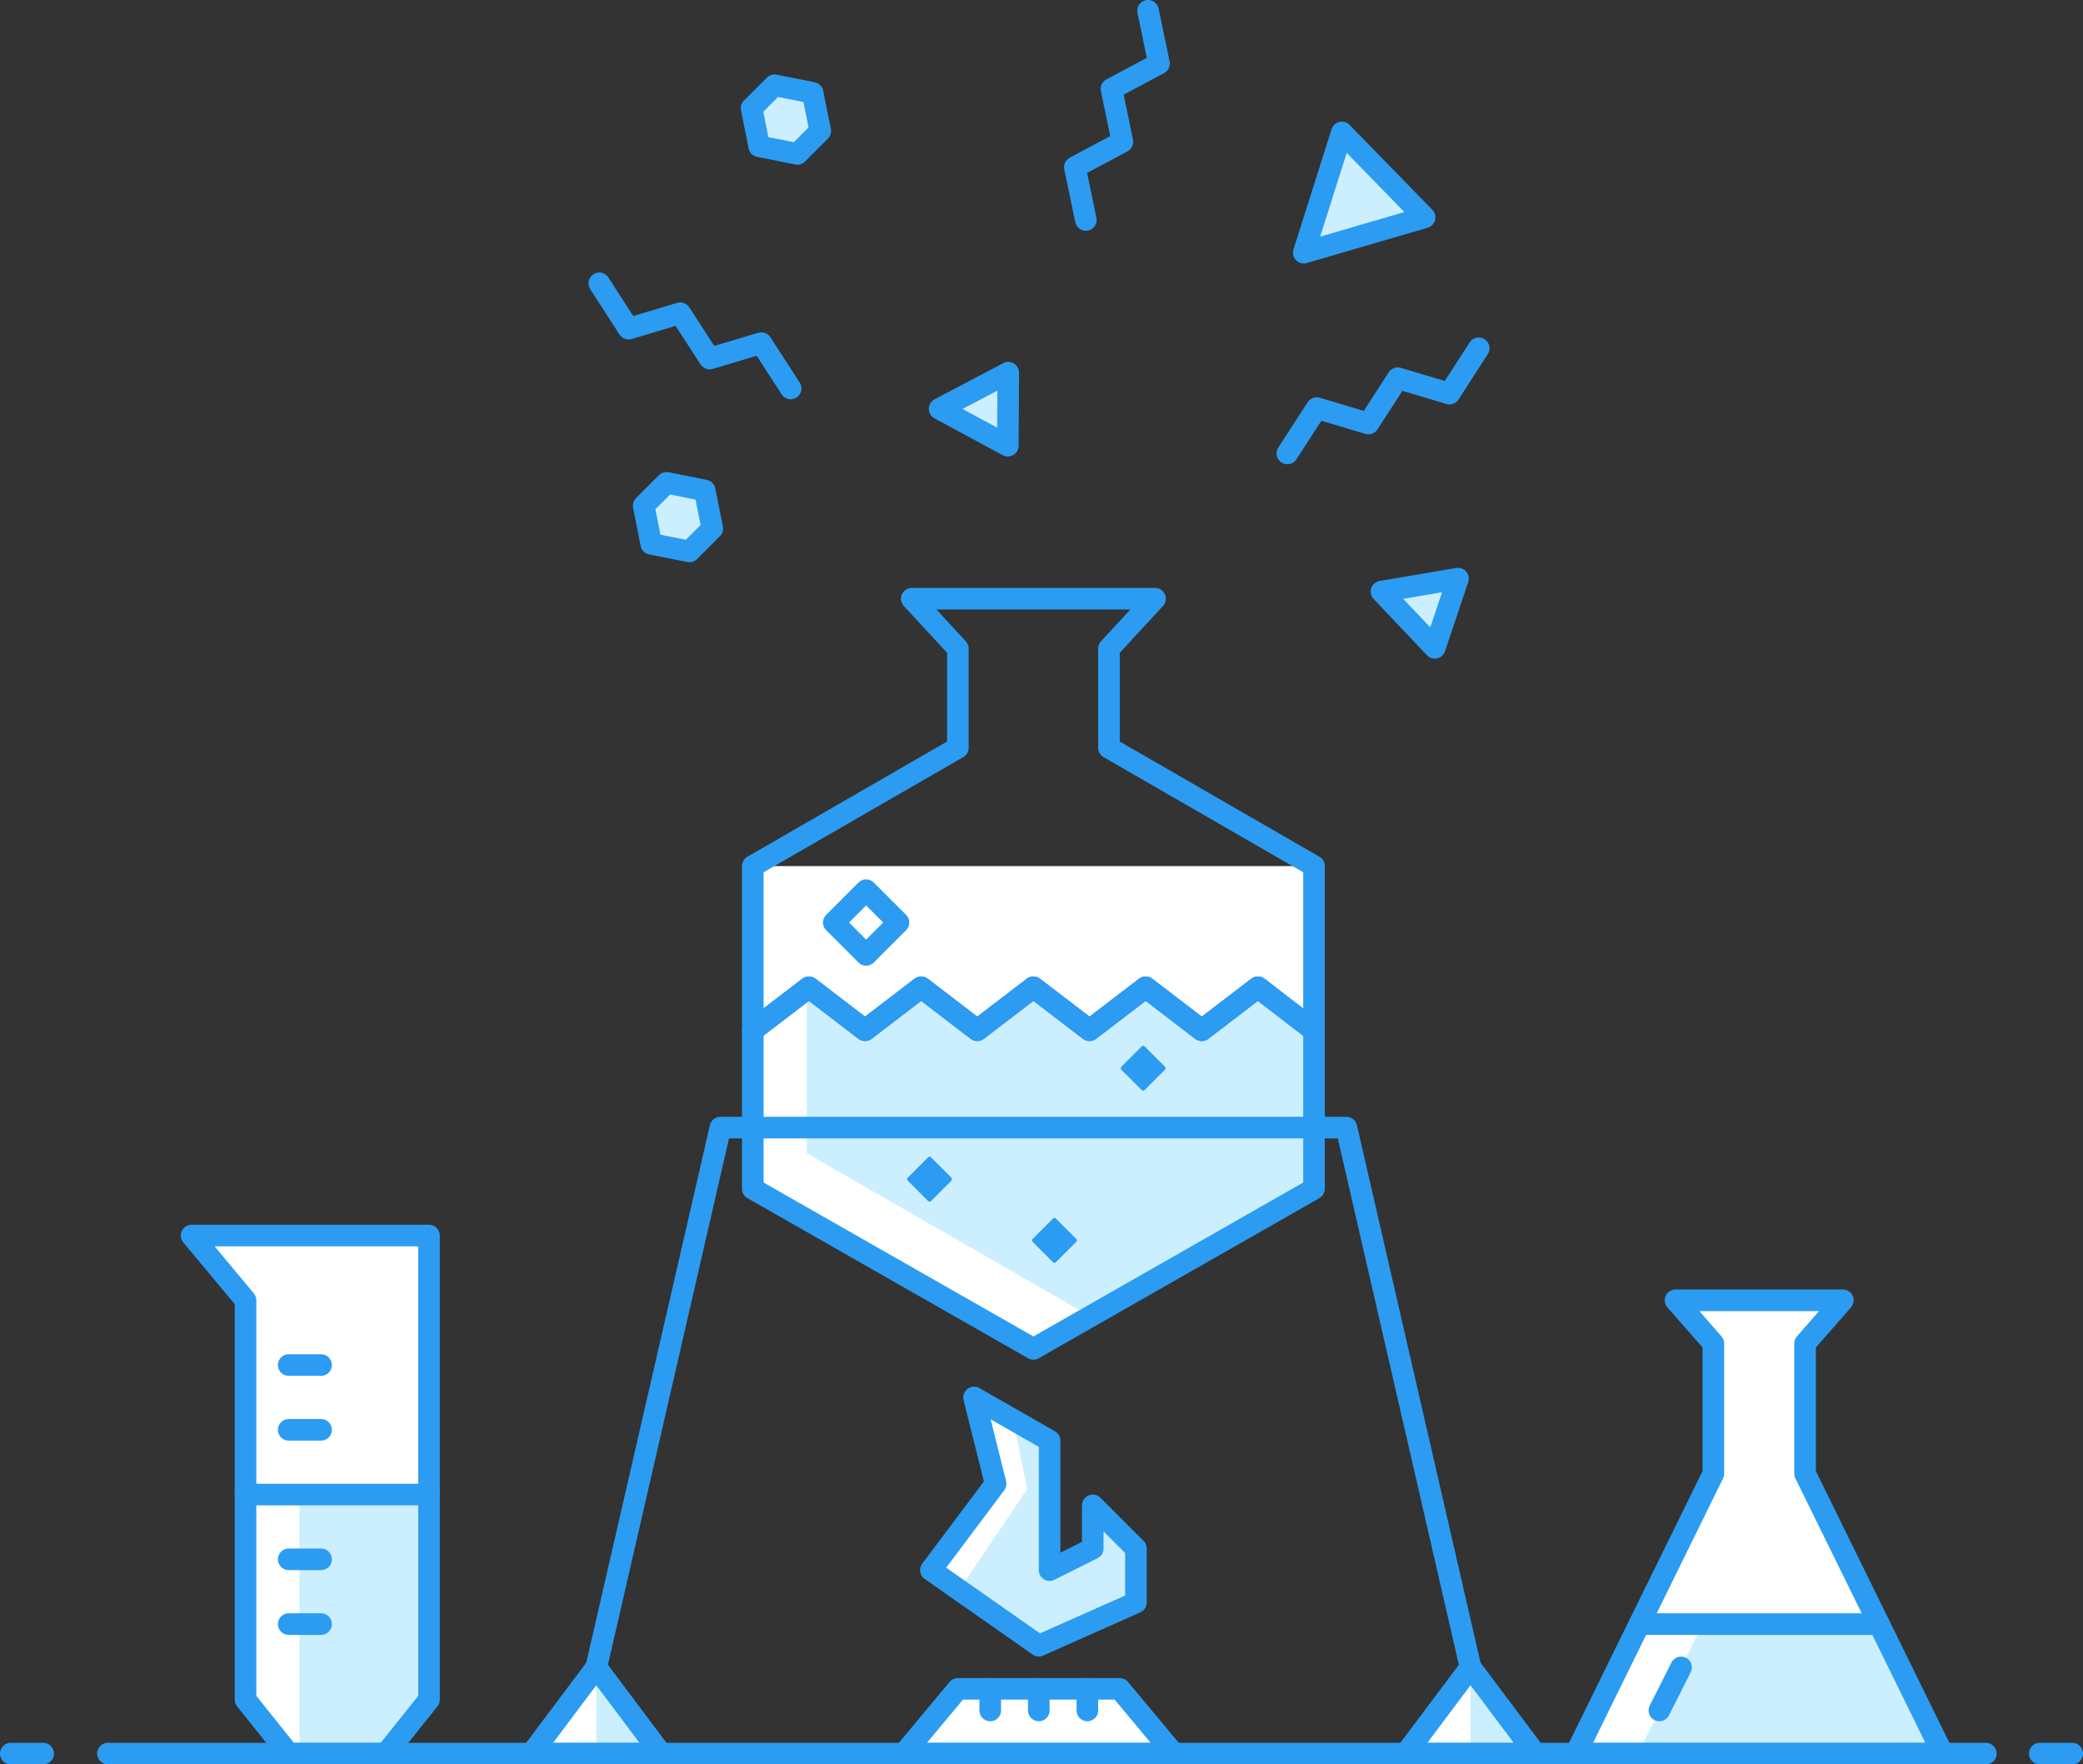 <svg id="Layer_1" data-name="Layer 1" xmlns="http://www.w3.org/2000/svg" viewBox="0 0 193 163.47"><rect x="0" y="0" width="193" height="163.47" fill="#333333" stroke="none"/><defs><style>.cls-1,.cls-5{fill:#fff;}.cls-2,.cls-8,.cls-9{fill:#ccefff;}.cls-3,.cls-4,.cls-6{fill:none;}.cls-3,.cls-4,.cls-5,.cls-8,.cls-9{stroke:#2b9cf2;}.cls-3,.cls-4,.cls-5,.cls-6,.cls-8,.cls-9{stroke-linejoin:round;stroke-width:2px;}.cls-4,.cls-5,.cls-6,.cls-8{stroke-linecap:round;}.cls-6{stroke:#1050ff;}.cls-7{fill:#2b9cf2;}</style></defs><title>mix</title><polygon class="cls-1" points="86.25 145.47 96.25 152.47 105.25 148.47 105.25 143.47 101.25 139.47 101.25 143.47 97.25 145.47 97.25 133.47 90.25 129.47 92.25 137.47 86.25 145.47"/><polygon class="cls-1" points="35.75 162.47 26.75 162.47 22.75 157.47 22.75 120.47 17.75 114.47 39.75 114.47 39.75 157.47 35.75 162.47"/><polygon class="cls-1" points="49.25 162.47 55.25 154.47 61.25 162.47 49.25 162.47"/><polygon class="cls-1" points="142.25 162.47 136.25 154.47 130.25 162.47 142.25 162.47"/><polygon class="cls-1" points="180 162.47 167.25 136.53 167.25 124.47 170.75 120.47 155.25 120.47 158.75 124.47 158.75 136.53 146 162.47 180 162.47"/><polyline class="cls-1" points="69.75 80.24 69.75 110.14 95.75 124.97 121.75 110.14 121.75 80.24"/><polygon class="cls-2" points="88.87 147.31 96.25 152.47 105.25 148.47 105.25 143.47 101.25 139.47 101.25 143.47 97.25 145.47 97.25 133.47 93.87 131.54 95.17 137.97 88.87 147.31"/><polygon class="cls-2" points="136.25 162.47 142.25 162.47 136.25 154.47 136.25 162.47"/><polygon class="cls-2" points="55.25 162.47 61.25 162.47 55.25 154.47 55.25 162.47"/><polygon class="cls-2" points="157.76 150.47 151.75 162.47 180 162.47 174.1 150.47 157.76 150.47"/><polygon class="cls-2" points="27.75 138.47 27.75 162.47 35.75 162.47 39.75 157.47 39.75 138.47 27.75 138.47"/><polygon class="cls-2" points="121.75 110.14 121.75 95.47 116.55 91.47 111.35 95.45 106.15 91.47 100.95 95.45 95.75 91.47 90.55 95.45 85.35 91.47 80.15 95.45 74.95 91.47 74.75 91.63 74.75 106.85 101.03 121.96 121.75 110.14"/><polygon class="cls-3" points="35.75 162.47 26.75 162.47 22.75 157.47 22.75 120.47 17.75 114.47 39.75 114.47 39.75 157.47 35.75 162.47"/><line class="cls-4" x1="26.75" y1="126.47" x2="29.75" y2="126.47"/><line class="cls-4" x1="26.75" y1="132.47" x2="29.75" y2="132.47"/><line class="cls-4" x1="26.75" y1="144.47" x2="29.75" y2="144.47"/><line class="cls-4" x1="26.75" y1="150.47" x2="29.75" y2="150.47"/><polygon class="cls-4" points="86.25 145.47 96.25 152.47 105.25 148.47 105.25 143.47 101.25 139.47 101.25 143.47 97.25 145.47 97.25 133.47 90.25 129.47 92.25 137.47 86.25 145.47"/><polygon class="cls-5" points="108.75 162.47 83.75 162.47 88.75 156.47 103.75 156.47 108.75 162.47"/><polyline class="cls-6" points="69.75 95.45 74.95 91.47 80.15 95.45 85.35 91.47 90.55 95.45 95.75 91.47 100.95 95.45 106.15 91.47 111.35 95.45 116.55 91.47 121.75 95.47"/><polygon class="cls-4" points="49.25 162.47 55.25 154.47 61.25 162.47 49.25 162.47"/><polyline class="cls-4" points="136.25 154.47 124.75 104.47 66.75 104.47 55.25 154.47"/><polygon class="cls-4" points="142.25 162.47 136.25 154.47 130.25 162.47 142.25 162.47"/><line class="cls-4" x1="153.75" y1="158.47" x2="155.76" y2="154.48"/><polygon class="cls-3" points="180 162.47 167.25 136.53 167.25 124.47 170.75 120.47 155.25 120.47 158.75 124.47 158.75 136.53 146 162.47 180 162.47"/><line class="cls-4" x1="10" y1="162.47" x2="184" y2="162.47"/><line class="cls-4" x1="189" y1="162.47" x2="192" y2="162.47"/><line class="cls-4" x1="1" y1="162.47" x2="4" y2="162.47"/><line class="cls-4" x1="174.1" y1="150.47" x2="151.9" y2="150.47"/><rect class="cls-4" x="941.38" y="541.88" width="4.24" height="4.24" transform="translate(-971.57 367.96) rotate(-45)"/><path class="cls-7" d="M960.95,571.37a.2.2,0,0,0-.14.06l-1.88,1.88a.2.2,0,0,0,0,.28l1.88,1.88a.2.2,0,0,0,.28,0l1.88-1.88a.2.2,0,0,0,0-.28l-1.88-1.88a.2.2,0,0,0-.14-.06Z" transform="translate(-863.25 -458.53)"/><path class="cls-7" d="M969.17,555.42a.2.2,0,0,0-.14.06l-1.88,1.88a.2.2,0,0,0,0,.28l1.88,1.88a.2.2,0,0,0,.28,0l1.88-1.88a.2.2,0,0,0,0-.28l-1.88-1.88a.2.2,0,0,0-.14-.06Z" transform="translate(-863.25 -458.53)"/><path class="cls-7" d="M949.38,565.7a.2.2,0,0,0-.14.06l-1.88,1.88a.2.2,0,0,0,0,.28l1.88,1.88a.2.2,0,0,0,.28,0l1.88-1.88a.2.2,0,0,0,0-.28l-1.88-1.88a.2.2,0,0,0-.14-.06Z" transform="translate(-863.25 -458.53)"/><line class="cls-4" x1="96.25" y1="156.47" x2="96.25" y2="158.47"/><line class="cls-4" x1="91.75" y1="156.47" x2="91.75" y2="158.47"/><line class="cls-4" x1="100.75" y1="156.47" x2="100.75" y2="158.47"/><line class="cls-4" x1="22.75" y1="138.47" x2="39.75" y2="138.47"/><polygon class="cls-3" points="102.75 69.28 102.75 60.09 107.02 55.47 84.48 55.47 88.75 60.09 88.75 69.28 69.75 80.24 69.75 110.14 95.75 124.97 121.75 110.14 121.75 80.24 102.75 69.28"/><polyline class="cls-4" points="69.75 95.45 74.95 91.47 80.15 95.45 85.35 91.47 90.55 95.45 95.75 91.47 100.95 95.45 106.15 91.47 111.35 95.45 116.55 91.47 121.75 95.47"/><polygon class="cls-8" points="132 20.14 124.33 12.27 120.8 23.41 132 20.14"/><polygon class="cls-8" points="132.94 60.02 135.09 53.61 128 54.81 132.94 60.02"/><polygon class="cls-8" points="93.38 41.29 93.42 34.53 87.06 37.88 93.38 41.29"/><polyline class="cls-4" points="55.53 26.25 58.24 30.45 63.03 29.02 65.75 33.22 70.54 31.79 73.26 35.99"/><polyline class="cls-4" points="137.01 32.27 134.3 36.47 129.51 35.04 126.79 39.24 122 37.81 119.28 42.01"/><polyline class="cls-4" points="106.37 1 107.39 5.89 102.98 8.24 104 13.14 99.59 15.49 100.61 20.38"/><polygon class="cls-9" points="73.88 14.26 70.34 13.55 69.64 10.02 71.76 7.9 75.29 8.6 76 12.14 73.88 14.26"/><polygon class="cls-9" points="63.88 51.09 60.34 50.39 59.64 46.85 61.76 44.73 65.29 45.44 66 48.97 63.88 51.09"/></svg>